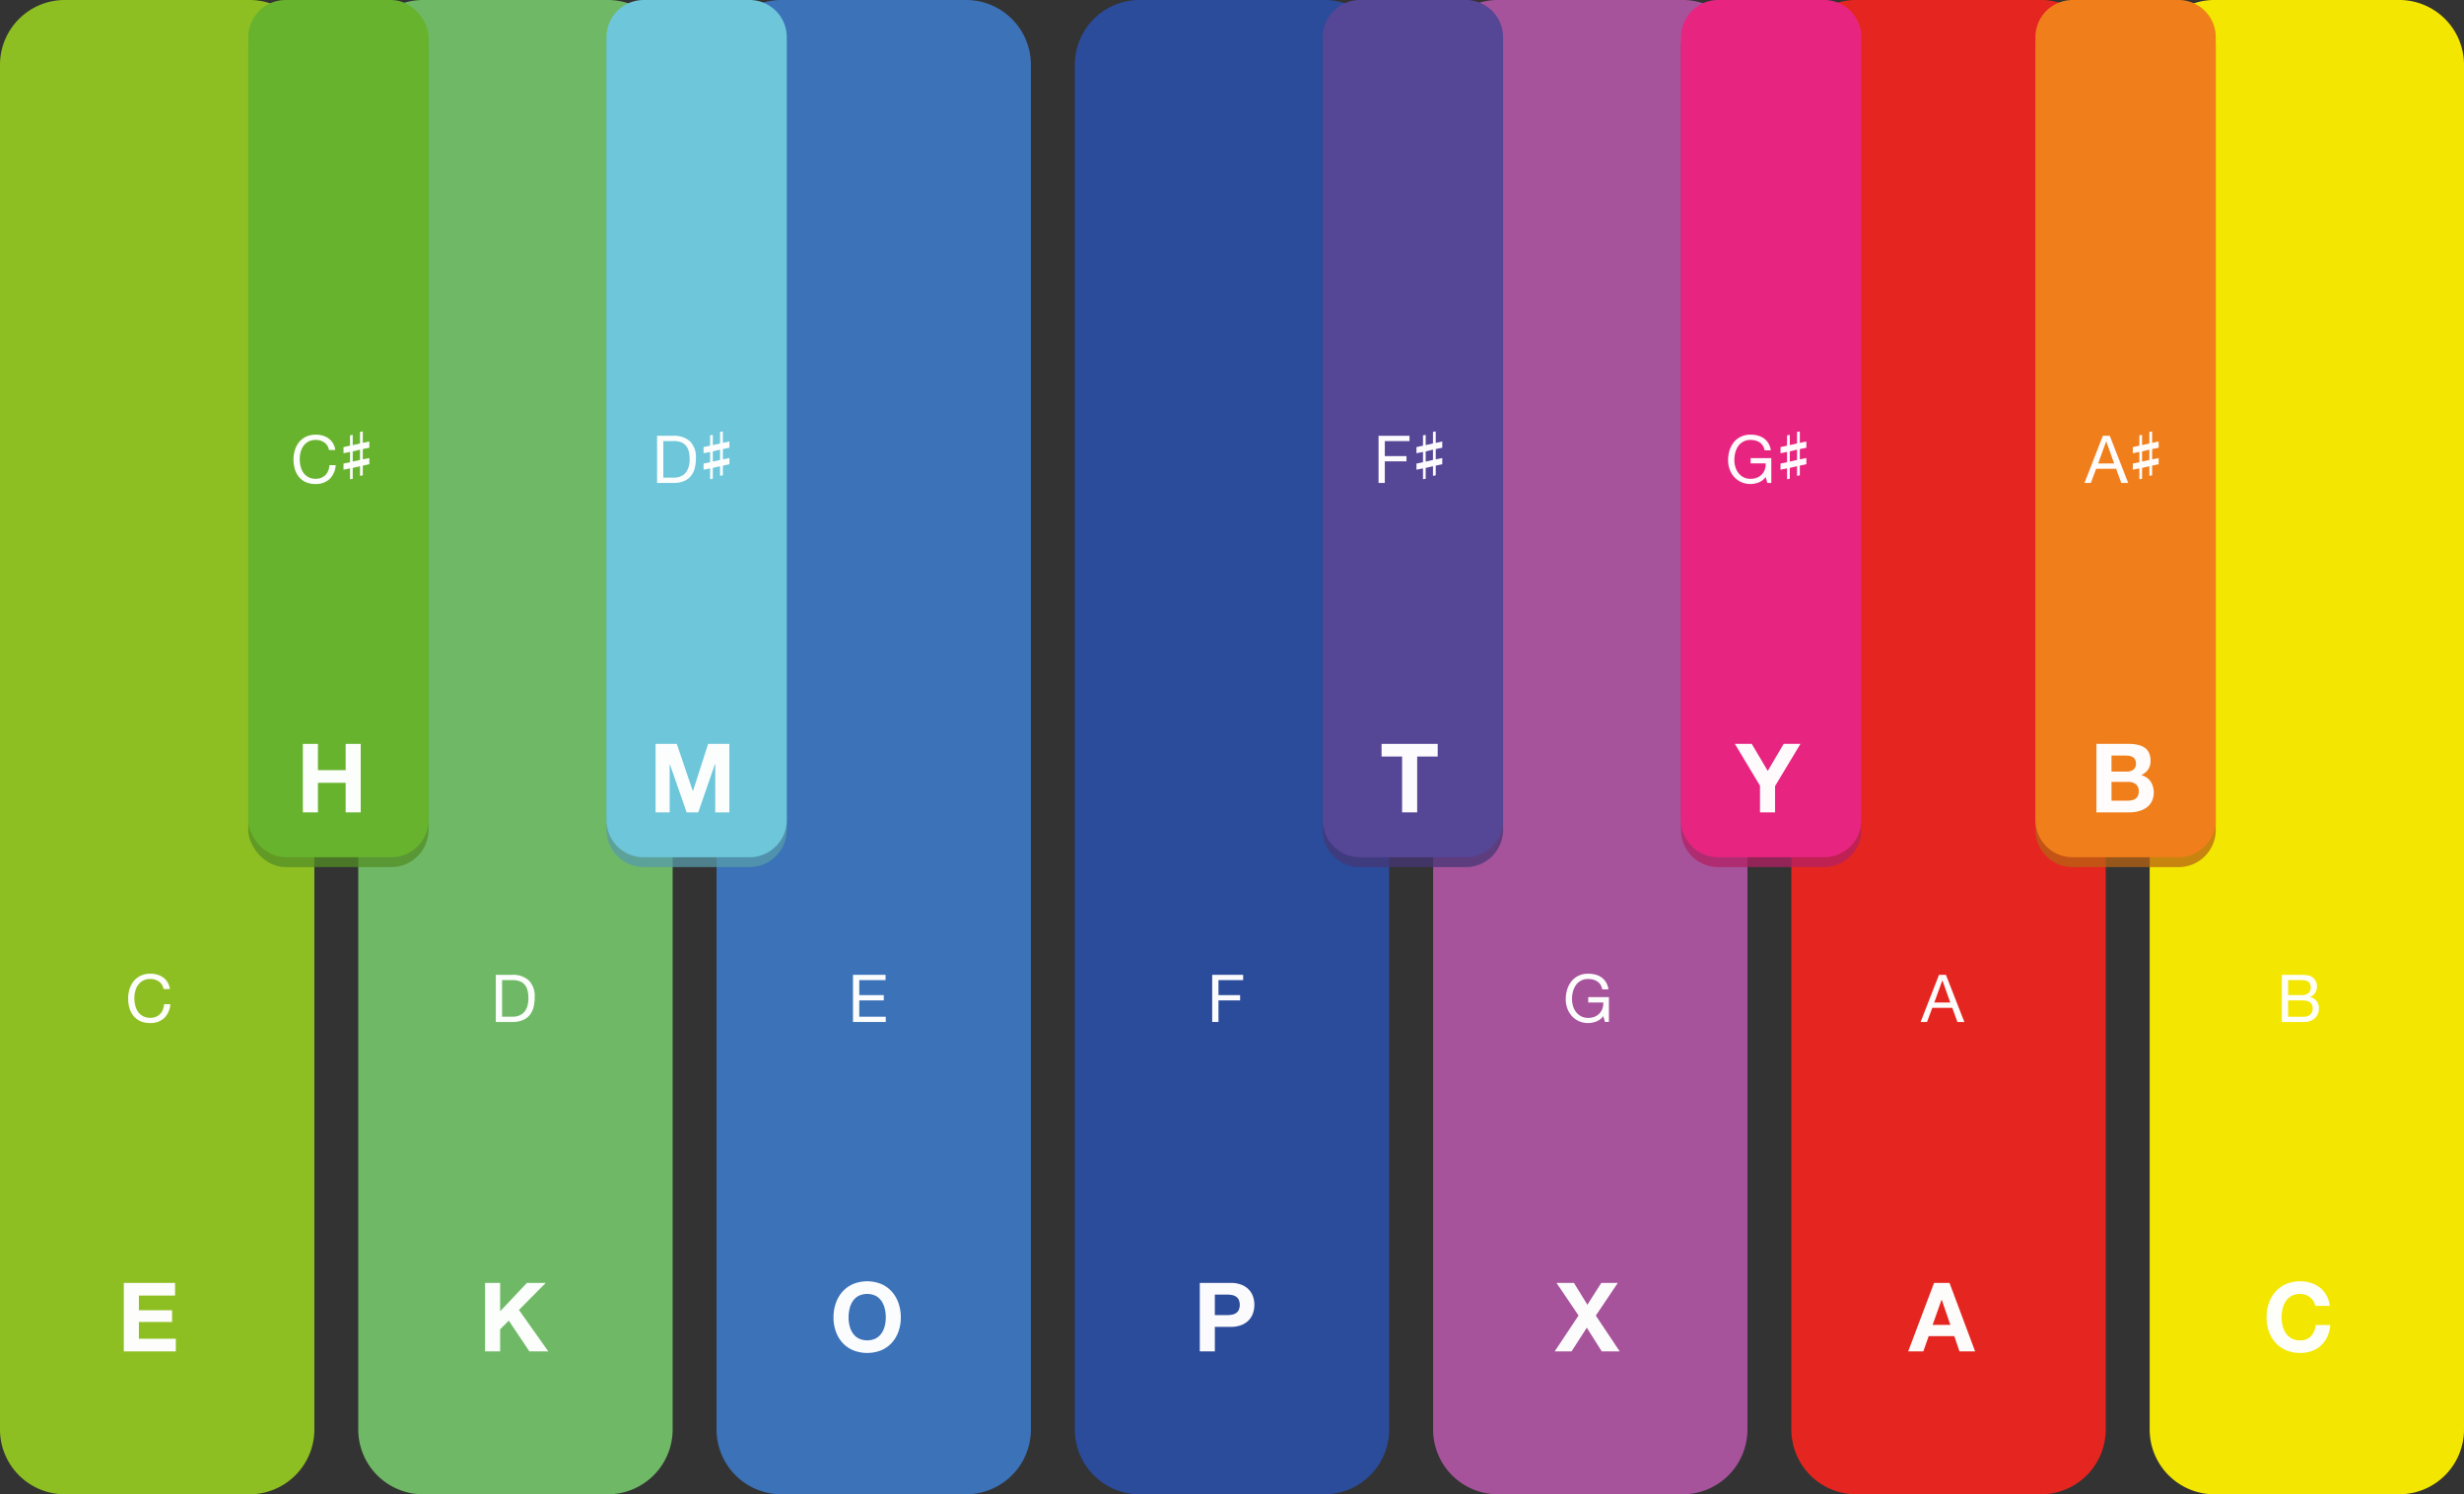 <svg xmlns="http://www.w3.org/2000/svg" viewBox="0 0 708.711 429.845"><rect x="0" y="0" width="708.711" height="429.845" fill="#333333" stroke="none"/><defs><style>.a{isolation:isolate;}.b{fill:#8ebf22;}.c{fill:#6fb966;}.d{fill:#3b72b8;}.e{fill:#2b4b9b;}.f{fill:#a6539b;}.g{fill:#e52620;}.h{fill:#f3e600;}.i{opacity:0.75;mix-blend-mode:multiply;}.j{fill:#518d24;}.k{fill:#67b32e;}.l{fill:#579ba9;}.m{fill:#6dc6d9;}.n{fill:#453675;}.o{fill:#564696;}.p{fill:#b21f63;}.q{fill:#e72580;}.r{fill:#b86313;}.s{fill:#f07e1b;}.t{opacity:0.98;}.u{fill:#fff;}</style></defs><title>notes</title><g class="a"><path class="b" d="M18.64,0H71.775A18.642,18.642,0,0,1,90.417,18.642V411.2a18.642,18.642,0,0,1-18.642,18.642H18.642A18.642,18.642,0,0,1,0,411.2V18.64A18.64,18.64,0,0,1,18.64,0Z"/><path class="c" d="M121.69,0h53.136a18.64,18.64,0,0,1,18.64,18.64V411.2a18.642,18.642,0,0,1-18.642,18.642H121.691A18.642,18.642,0,0,1,103.05,411.2V18.64A18.64,18.64,0,0,1,121.69,0Z"/><path class="d" d="M224.738,0h53.135a18.642,18.642,0,0,1,18.642,18.642V411.2a18.642,18.642,0,0,1-18.642,18.642H224.74A18.642,18.642,0,0,1,206.1,411.2V18.64A18.64,18.64,0,0,1,224.738,0Z"/><path class="e" d="M465.852,493.465a18.639,18.639,0,0,1-18.641,18.64H394.077a18.636,18.636,0,0,1-18.641-18.64V100.9a18.642,18.642,0,0,1,18.641-18.642h53.134A18.644,18.644,0,0,1,465.852,100.9V493.465Z" transform="translate(-66.289 -82.261)"/><path class="f" d="M568.9,493.465a18.637,18.637,0,0,1-18.638,18.64H497.127a18.639,18.639,0,0,1-18.64-18.64V100.9a18.644,18.644,0,0,1,18.64-18.642h53.139A18.642,18.642,0,0,1,568.9,100.9V493.465Z" transform="translate(-66.289 -82.261)"/><path class="g" d="M671.946,493.465a18.633,18.633,0,0,1-18.635,18.64H600.175a18.635,18.635,0,0,1-18.64-18.64V100.9a18.641,18.641,0,0,1,18.64-18.642h53.136A18.638,18.638,0,0,1,671.946,100.9V493.465Z" transform="translate(-66.289 -82.261)"/><path class="h" d="M775,493.465a18.635,18.635,0,0,1-18.64,18.64H703.224a18.633,18.633,0,0,1-18.635-18.64V100.9a18.638,18.638,0,0,1,18.635-18.642H756.36A18.641,18.641,0,0,1,775,100.9V493.465Z" transform="translate(-66.289 -82.261)"/><g class="i"><rect class="j" x="71.405" y="2.835" width="51.861" height="246.593" rx="10.693" ry="10.693"/></g><rect class="k" x="71.405" width="51.861" height="246.593" rx="10.693" ry="10.693"/><g class="i"><path class="l" d="M185.133,2.835h30.48A10.689,10.689,0,0,1,226.3,13.524V238.735a10.693,10.693,0,0,1-10.693,10.693H185.133a10.693,10.693,0,0,1-10.693-10.693V13.528A10.693,10.693,0,0,1,185.133,2.835Z"/></g><path class="m" d="M185.133,0h30.48A10.689,10.689,0,0,1,226.3,10.689V235.9a10.693,10.693,0,0,1-10.693,10.693H185.133A10.693,10.693,0,0,1,174.44,235.9V10.693A10.693,10.693,0,0,1,185.133,0Z"/><g class="i"><path class="n" d="M498.61,321a10.7,10.7,0,0,1-10.694,10.693H457.442A10.7,10.7,0,0,1,446.742,321V95.789a10.7,10.7,0,0,1,10.7-10.693h30.473A10.7,10.7,0,0,1,498.61,95.789V321Z" transform="translate(-66.289 -82.261)"/></g><path class="o" d="M498.61,318.161a10.7,10.7,0,0,1-10.694,10.693H457.442a10.7,10.7,0,0,1-10.7-10.693V92.954a10.7,10.7,0,0,1,10.7-10.693h30.473A10.7,10.7,0,0,1,498.61,92.954V318.161Z" transform="translate(-66.289 -82.261)"/><g class="i"><path class="p" d="M494.187,2.835H524.67a10.692,10.692,0,0,1,10.692,10.692V238.735a10.693,10.693,0,0,1-10.693,10.693H494.187a10.693,10.693,0,0,1-10.693-10.693V13.528A10.693,10.693,0,0,1,494.187,2.835Z"/></g><path class="q" d="M494.187,0H524.67a10.692,10.692,0,0,1,10.692,10.692V235.9a10.693,10.693,0,0,1-10.693,10.693h-30.48A10.694,10.694,0,0,1,483.494,235.9V10.693A10.693,10.693,0,0,1,494.187,0Z"/><g class="i"><path class="r" d="M596.136,2.835h30.48a10.695,10.695,0,0,1,10.695,10.695v225.2a10.695,10.695,0,0,1-10.695,10.695H596.135a10.692,10.692,0,0,1-10.692-10.692V13.528A10.693,10.693,0,0,1,596.136,2.835Z"/></g><path class="s" d="M596.136,0h30.48a10.695,10.695,0,0,1,10.695,10.695V235.9a10.693,10.693,0,0,1-10.693,10.693H596.136A10.693,10.693,0,0,1,585.443,235.9V10.693A10.693,10.693,0,0,1,596.136,0Z"/><g class="t"><path class="u" d="M673.117,207.62l5.3,13.566h-2l-1.481-4.085H669.2l-1.521,4.085H665.84l5.282-13.566h2Zm1.254,7.961-2.261-6.327h-0.038l-2.3,6.327h4.6Z" transform="translate(-66.289 -82.261)"/><path class="u" d="M681.629,220.109v-3.116l-1.881.38v-1.767l1.881-.38v-2.964l-1.881.38v-1.767l1.881-.418v-2.964l0.778-.133v2.945l2.091-.475v-3.325l0.8-.133v3.287l1.881-.4v1.805l-1.881.38v2.945l1.881-.361V215.8l-1.881.4v2.793l-0.8.152v-2.774l-2.091.494V220Zm0.778-5.073,2.091-.475V211.6l-2.091.513v2.926Z" transform="translate(-66.289 -82.261)"/></g><g class="t"><path class="u" d="M727.52,362.681c0.291,0,.6,0,0.94.01s0.668,0.025,1,.058a7.72,7.72,0,0,1,.922.142,2.344,2.344,0,0,1,.731.285,3.532,3.532,0,0,1,1.13,1.1,3.061,3.061,0,0,1,.466,1.729,3.307,3.307,0,0,1-.522,1.872,3.081,3.081,0,0,1-1.491,1.168v0.038a3.127,3.127,0,0,1,1.919,1.14,3.413,3.413,0,0,1,.665,2.129,4.041,4.041,0,0,1-.267,1.443,3.609,3.609,0,0,1-.788,1.245,3.958,3.958,0,0,1-1.292.874,4.444,4.444,0,0,1-1.776.332H722.6V362.681h4.921Zm0.494,5.833a3.556,3.556,0,0,0,2.213-.541,1.961,1.961,0,0,0,.675-1.625,2.392,2.392,0,0,0-.229-1.14,1.609,1.609,0,0,0-.627-0.646,2.469,2.469,0,0,0-.921-0.295,8.9,8.9,0,0,0-1.111-.066H724.4v4.313h3.61Zm0.911,6.214a2.6,2.6,0,0,0,1.872-.646,2.358,2.358,0,0,0,.675-1.786,2.221,2.221,0,0,0-.247-1.1,1.914,1.914,0,0,0-.656-0.693,2.725,2.725,0,0,0-.94-0.361,5.727,5.727,0,0,0-1.1-.1H724.4v4.693h4.521Z" transform="translate(-66.289 -82.261)"/></g><g class="t"><path class="u" d="M112,364.6a4.2,4.2,0,0,0-2.46-.722,4.41,4.41,0,0,0-2.081.456,4.1,4.1,0,0,0-1.425,1.226,5.284,5.284,0,0,0-.826,1.758,7.839,7.839,0,0,0-.266,2.052,8.773,8.773,0,0,0,.266,2.194,5.244,5.244,0,0,0,.826,1.8,4.073,4.073,0,0,0,1.435,1.226,4.456,4.456,0,0,0,2.09.456,4.031,4.031,0,0,0,1.587-.294,3.593,3.593,0,0,0,1.2-.817,3.753,3.753,0,0,0,.789-1.244,5.169,5.169,0,0,0,.342-1.559h1.805a6.166,6.166,0,0,1-1.767,3.99,5.716,5.716,0,0,1-4.1,1.425,6.549,6.549,0,0,1-2.755-.541,5.415,5.415,0,0,1-1.957-1.491,6.4,6.4,0,0,1-1.168-2.242,9.564,9.564,0,0,1-.39-2.774,9.041,9.041,0,0,1,.418-2.783,6.706,6.706,0,0,1,1.226-2.271,5.7,5.7,0,0,1,2.014-1.529,6.485,6.485,0,0,1,2.764-.561,6.959,6.959,0,0,1,2.014.285,5.4,5.4,0,0,1,1.691.836,4.7,4.7,0,0,1,1.235,1.377,5.055,5.055,0,0,1,.646,1.909H113.34A3.362,3.362,0,0,0,112,364.6Z" transform="translate(-66.289 -82.261)"/></g><g class="t"><path class="u" d="M625.991,362.682l5.3,13.566h-2l-1.481-4.085h-5.738l-1.521,4.085h-1.843L624,362.682h2Zm1.254,7.961-2.261-6.326h-0.038l-2.3,6.326h4.6Z" transform="translate(-66.289 -82.261)"/></g><g class="t"><path class="u" d="M159.571,209.539a4.194,4.194,0,0,0-2.46-.722,4.41,4.41,0,0,0-2.081.456A4.1,4.1,0,0,0,153.6,210.5a5.3,5.3,0,0,0-.826,1.757,7.846,7.846,0,0,0-.266,2.052,8.77,8.77,0,0,0,.266,2.194,5.251,5.251,0,0,0,.826,1.805,4.087,4.087,0,0,0,1.435,1.226,4.468,4.468,0,0,0,2.09.456,4.022,4.022,0,0,0,1.587-.295,3.585,3.585,0,0,0,1.2-.817,3.756,3.756,0,0,0,.789-1.245,5.162,5.162,0,0,0,.342-1.558h1.805a6.164,6.164,0,0,1-1.767,3.99,5.716,5.716,0,0,1-4.1,1.425,6.541,6.541,0,0,1-2.755-.542,5.411,5.411,0,0,1-1.957-1.492,6.394,6.394,0,0,1-1.168-2.242,9.558,9.558,0,0,1-.39-2.774,9.045,9.045,0,0,1,.418-2.783,6.706,6.706,0,0,1,1.226-2.271,5.713,5.713,0,0,1,2.014-1.53,6.492,6.492,0,0,1,2.764-.561,6.976,6.976,0,0,1,2.014.285,5.411,5.411,0,0,1,1.691.836,4.708,4.708,0,0,1,1.235,1.377,5.057,5.057,0,0,1,.646,1.91h-1.805A3.358,3.358,0,0,0,159.571,209.539Z" transform="translate(-66.289 -82.261)"/><path class="u" d="M166.971,220.109v-3.116l-1.881.38v-1.767l1.881-.38v-2.964l-1.881.38v-1.767l1.881-.418v-2.964l0.779-.133v2.945l2.09-.475v-3.325l0.8-.133v3.287l1.881-.4v1.805l-1.881.38v2.945l1.881-.361V215.8l-1.881.4v2.793l-0.8.152v-2.774l-2.09.494V220Zm0.779-5.073,2.09-.475V211.6l-2.09.513v2.926Z" transform="translate(-66.289 -82.261)"/></g><g class="t"><path class="u" d="M213.558,362.682a6.761,6.761,0,0,1,4.826,1.6,6.388,6.388,0,0,1,1.691,4.863,10.983,10.983,0,0,1-.38,3.031,5.67,5.67,0,0,1-1.178,2.223,5.108,5.108,0,0,1-2.033,1.378,8.151,8.151,0,0,1-2.926.475H208.9V362.682h4.655Zm0.152,12.047c0.2,0,.456-0.017.76-0.048a4.207,4.207,0,0,0,.969-0.229,4.41,4.41,0,0,0,1.017-.522,3.427,3.427,0,0,0,.9-0.931,5.2,5.2,0,0,0,.655-1.473,7.731,7.731,0,0,0,.257-2.138,9.081,9.081,0,0,0-.238-2.175,4.178,4.178,0,0,0-.779-1.635,3.425,3.425,0,0,0-1.4-1.025,5.56,5.56,0,0,0-2.109-.352h-3.04v10.526h3Z" transform="translate(-66.289 -82.261)"/></g><g class="t"><path class="u" d="M259.934,207.62a6.763,6.763,0,0,1,4.826,1.6,6.391,6.391,0,0,1,1.691,4.864,10.973,10.973,0,0,1-.38,3.03,5.665,5.665,0,0,1-1.178,2.223,5.107,5.107,0,0,1-2.033,1.377,8.14,8.14,0,0,1-2.926.475h-4.655V207.62h4.655Zm0.152,12.046a7.535,7.535,0,0,0,.76-0.047,4.255,4.255,0,0,0,.969-0.228,4.429,4.429,0,0,0,1.017-.522,3.436,3.436,0,0,0,.9-0.931,5.2,5.2,0,0,0,.655-1.473,7.727,7.727,0,0,0,.257-2.137,9.093,9.093,0,0,0-.238-2.176,4.174,4.174,0,0,0-.779-1.634,3.422,3.422,0,0,0-1.4-1.026,5.56,5.56,0,0,0-2.109-.352h-3.04v10.526h3Z" transform="translate(-66.289 -82.261)"/><path class="u" d="M270.535,220.109v-3.116l-1.881.38v-1.767l1.881-.38v-2.964l-1.881.38v-1.767l1.881-.418v-2.964l0.779-.133V210.3l2.09-.475V206.5l0.8-.133v3.287l1.881-.4v1.805l-1.881.38v2.945l1.881-.361V215.8l-1.881.4v2.793l-0.8.152v-2.774l-2.09.494V220Zm0.779-5.073,2.09-.475V211.6l-2.09.513v2.926Z" transform="translate(-66.289 -82.261)"/></g><g class="t"><path class="u" d="M321,362.681V364.2h-7.562v4.313h7.049v1.521h-7.049v4.693h7.619v1.52h-9.424V362.681H321Z" transform="translate(-66.289 -82.261)"/></g><g class="t"><path class="u" d="M423.857,362.682V364.2h-7.105v4.313h6.231v1.521h-6.231v6.213h-1.805V362.682h8.911Z" transform="translate(-66.289 -82.261)"/></g><g class="t"><path class="u" d="M471.7,207.62v1.52H464.6v4.313h6.231v1.52H464.6v6.213h-1.8V207.62h8.91Z" transform="translate(-66.289 -82.261)"/><path class="u" d="M475.578,220.109v-3.116l-1.881.38v-1.767l1.881-.38v-2.964l-1.881.38v-1.767l1.881-.418v-2.964l0.778-.133V210.3l2.091-.475V206.5l0.8-.133v3.287l1.881-.4v1.805l-1.881.38v2.945l1.881-.361V215.8l-1.881.4v2.793l-0.8.152v-2.774l-2.091.494V220Zm0.778-5.073,2.091-.475V211.6l-2.091.513v2.926Z" transform="translate(-66.289 -82.261)"/></g><g class="t"><path class="u" d="M525.474,376.087a6.435,6.435,0,0,1-2.375.465,6.334,6.334,0,0,1-2.718-.561,6.128,6.128,0,0,1-2.032-1.51,6.608,6.608,0,0,1-1.273-2.186,7.637,7.637,0,0,1-.437-2.564,9.622,9.622,0,0,1,.408-2.822,6.948,6.948,0,0,1,1.216-2.346,5.9,5.9,0,0,1,2.014-1.605,6.274,6.274,0,0,1,2.822-.6,8.18,8.18,0,0,1,2.08.256,5.263,5.263,0,0,1,1.748.808,4.814,4.814,0,0,1,1.292,1.4,5.493,5.493,0,0,1,.713,2.043h-1.806a3.547,3.547,0,0,0-.494-1.34,3.19,3.19,0,0,0-.893-0.922,3.952,3.952,0,0,0-1.206-.541,5.546,5.546,0,0,0-1.435-.181,4.125,4.125,0,0,0-3.562,1.8,5.675,5.675,0,0,0-.827,1.843,8.507,8.507,0,0,0-.266,2.118,6.861,6.861,0,0,0,.3,2.043,5.321,5.321,0,0,0,.894,1.729,4.372,4.372,0,0,0,1.453,1.2,4.305,4.305,0,0,0,2,.446,4.83,4.83,0,0,0,1.881-.342,3.876,3.876,0,0,0,2.223-2.347,4.6,4.6,0,0,0,.247-1.738h-4.332V369.1h5.947v7.144h-1.141l-0.475-1.691A4.51,4.51,0,0,1,525.474,376.087Z" transform="translate(-66.289 -82.261)"/></g><g class="t"><path class="u" d="M572.17,221.024a6.416,6.416,0,0,1-2.375.466,6.341,6.341,0,0,1-2.718-.561,6.124,6.124,0,0,1-2.032-1.511,6.6,6.6,0,0,1-1.273-2.185,7.639,7.639,0,0,1-.437-2.565,9.615,9.615,0,0,1,.408-2.821,6.952,6.952,0,0,1,1.216-2.347,5.909,5.909,0,0,1,2.014-1.605,6.28,6.28,0,0,1,2.822-.6,8.158,8.158,0,0,1,2.08.257,5.262,5.262,0,0,1,1.748.807,4.808,4.808,0,0,1,1.292,1.4,5.487,5.487,0,0,1,.713,2.042h-1.806a3.547,3.547,0,0,0-.494-1.339,3.176,3.176,0,0,0-.893-0.921,3.953,3.953,0,0,0-1.206-.542,5.546,5.546,0,0,0-1.435-.181,4.126,4.126,0,0,0-3.562,1.8,5.682,5.682,0,0,0-.827,1.843,8.508,8.508,0,0,0-.266,2.119,6.86,6.86,0,0,0,.3,2.042,5.328,5.328,0,0,0,.894,1.729,4.37,4.37,0,0,0,1.453,1.2,4.305,4.305,0,0,0,2,.447,4.839,4.839,0,0,0,1.881-.342A3.876,3.876,0,0,0,573.9,217.3a4.6,4.6,0,0,0,.247-1.738h-4.332v-1.52h5.947v7.144H574.62l-0.475-1.691A4.508,4.508,0,0,1,572.17,221.024Z" transform="translate(-66.289 -82.261)"/><path class="u" d="M580.3,220.109v-3.116l-1.881.38v-1.767l1.881-.38v-2.964l-1.881.38v-1.767l1.881-.418v-2.964l0.778-.133V210.3l2.091-.475V206.5l0.8-.133v3.287l1.881-.4v1.805l-1.881.38v2.945l1.881-.361V215.8l-1.881.4v2.793l-0.8.152v-2.774l-2.091.494V220Zm0.778-5.073,2.091-.475V211.6l-2.091.513v2.926Z" transform="translate(-66.289 -82.261)"/></g><g class="t"><path class="u" d="M678.547,296.243a12.245,12.245,0,0,1,2.566.249,5.541,5.541,0,0,1,1.986.814,3.789,3.789,0,0,1,1.283,1.5,5.281,5.281,0,0,1,.455,2.317,4.317,4.317,0,0,1-.676,2.483,4.915,4.915,0,0,1-2,1.628,4.739,4.739,0,0,1,2.718,1.835,6.017,6.017,0,0,1,.317,5.739,5.031,5.031,0,0,1-1.559,1.78,6.9,6.9,0,0,1-2.235,1.021,10.07,10.07,0,0,1-2.579.331h-9.547v-19.7h9.271ZM678,304.217a3.11,3.11,0,0,0,1.9-.552,2.084,2.084,0,0,0,.745-1.794,2.285,2.285,0,0,0-.248-1.131,1.842,1.842,0,0,0-.662-0.689,2.791,2.791,0,0,0-.952-0.346,6.308,6.308,0,0,0-1.117-.1h-4.057v4.607H678Zm0.248,8.36a5.762,5.762,0,0,0,1.214-.124,2.984,2.984,0,0,0,1.021-.414,2.086,2.086,0,0,0,.7-0.786,2.707,2.707,0,0,0,.263-1.27,2.55,2.55,0,0,0-.855-2.166,3.654,3.654,0,0,0-2.263-.648h-4.719v5.408h4.636Z" transform="translate(-66.289 -82.261)"/></g><g class="t"><path class="u" d="M731.7,456.561a4.345,4.345,0,0,0-.966-1.09,4.455,4.455,0,0,0-1.311-.731,4.5,4.5,0,0,0-1.531-.262,5.057,5.057,0,0,0-2.483.565,4.683,4.683,0,0,0-1.655,1.518,6.639,6.639,0,0,0-.925,2.166,10.771,10.771,0,0,0-.289,2.511,10.01,10.01,0,0,0,.289,2.414,6.509,6.509,0,0,0,.925,2.111,4.737,4.737,0,0,0,1.655,1.5,5.057,5.057,0,0,0,2.483.565,4.005,4.005,0,0,0,3.1-1.214,5.613,5.613,0,0,0,1.366-3.2h4.194a10.037,10.037,0,0,1-.855,3.339,7.994,7.994,0,0,1-1.821,2.538,7.756,7.756,0,0,1-2.648,1.6,9.7,9.7,0,0,1-3.339.552,10.1,10.1,0,0,1-4.07-.786,8.721,8.721,0,0,1-3.049-2.166,9.6,9.6,0,0,1-1.9-3.242,11.9,11.9,0,0,1-.662-4.015,12.315,12.315,0,0,1,.662-4.1,9.855,9.855,0,0,1,1.9-3.3,8.7,8.7,0,0,1,3.049-2.207,10.563,10.563,0,0,1,7.146-.332,8.352,8.352,0,0,1,2.594,1.366,7.374,7.374,0,0,1,1.891,2.222,7.951,7.951,0,0,1,.938,3.034H732.2A3.545,3.545,0,0,0,731.7,456.561Z" transform="translate(-66.289 -82.261)"/></g><g class="t"><path class="u" d="M116.637,451.3v3.643h-10.4v4.222h9.547v3.366h-9.547v4.828h10.623V471H101.9V451.3h14.734Z" transform="translate(-66.289 -82.261)"/></g><g class="t"><path class="u" d="M627.02,451.3l7.367,19.7h-4.5l-1.489-4.387h-7.367L619.487,471h-4.36l7.45-19.7h4.442Zm0.248,12.086-2.483-7.229h-0.055l-2.566,7.229h5.1Z" transform="translate(-66.289 -82.261)"/></g><g class="t"><path class="u" d="M157.737,296.243v7.56h7.974v-7.56h4.332v19.7h-4.332v-8.5h-7.974v8.5h-4.332v-19.7h4.332Z" transform="translate(-66.289 -82.261)"/></g><g class="t"><path class="u" d="M210.144,451.3v8.168l7.7-8.168h5.408l-7.7,7.781L223.995,471h-5.436l-5.932-8.857-2.483,2.512V471h-4.332V451.3h4.332Z" transform="translate(-66.289 -82.261)"/></g><g class="t"><path class="u" d="M260.948,296.242l4.608,13.547h0.055l4.36-13.547h6.1v19.7h-4.056V301.98h-0.055l-4.829,13.962H263.79l-4.829-13.823h-0.055v13.823H254.85v-19.7h6.1Z" transform="translate(-66.289 -82.261)"/></g><g class="t"><path class="u" d="M306.691,457.138a9.839,9.839,0,0,1,1.9-3.3,8.693,8.693,0,0,1,3.049-2.207,10.777,10.777,0,0,1,8.153,0,8.73,8.73,0,0,1,3.035,2.207,9.848,9.848,0,0,1,1.9,3.3,12.315,12.315,0,0,1,.662,4.1,11.9,11.9,0,0,1-.662,4.015,9.6,9.6,0,0,1-1.9,3.242,8.753,8.753,0,0,1-3.035,2.166,10.963,10.963,0,0,1-8.153,0,8.717,8.717,0,0,1-3.049-2.166,9.588,9.588,0,0,1-1.9-3.242,11.887,11.887,0,0,1-.663-4.015A12.3,12.3,0,0,1,306.691,457.138Zm3.959,6.512a6.509,6.509,0,0,0,.925,2.111,4.737,4.737,0,0,0,1.655,1.5,5.736,5.736,0,0,0,4.967,0,4.746,4.746,0,0,0,1.655-1.5,6.518,6.518,0,0,0,.924-2.111,10.01,10.01,0,0,0,.29-2.414,10.771,10.771,0,0,0-.29-2.511,6.648,6.648,0,0,0-.924-2.166,4.691,4.691,0,0,0-1.655-1.518,5.736,5.736,0,0,0-4.967,0,4.683,4.683,0,0,0-1.655,1.518,6.639,6.639,0,0,0-.925,2.166,10.8,10.8,0,0,0-.29,2.511A10.035,10.035,0,0,0,310.65,463.649Z" transform="translate(-66.289 -82.261)"/></g><g class="t"><path class="u" d="M420.264,451.3a8.2,8.2,0,0,1,3.145.538,5.891,5.891,0,0,1,2.111,1.422,5.482,5.482,0,0,1,1.188,2.014,7.553,7.553,0,0,1,0,4.677,5.462,5.462,0,0,1-1.187,2.028,5.877,5.877,0,0,1-2.111,1.421,8.2,8.2,0,0,1-3.145.538h-4.553V471h-4.332V451.3h8.885Zm-1.187,9.271a9.111,9.111,0,0,0,1.435-.11,3.327,3.327,0,0,0,1.214-.428,2.343,2.343,0,0,0,.842-0.9,3.8,3.8,0,0,0,0-3.035,2.346,2.346,0,0,0-.842-0.9,3.344,3.344,0,0,0-1.214-.427,9,9,0,0,0-1.435-.11h-3.366v5.9h3.366Z" transform="translate(-66.289 -82.261)"/></g><g class="t"><path class="u" d="M463.665,299.884v-3.642h16.142v3.642h-5.9v16.059H469.57V299.884h-5.905Z" transform="translate(-66.289 -82.261)"/></g><g class="t"><path class="u" d="M513.976,451.3H519l3.862,6.291,4-6.291h4.746l-6.318,9.409L532.158,471H527l-4.3-6.815L518.307,471h-4.855l6.87-10.319Z" transform="translate(-66.289 -82.261)"/></g><g class="t"><path class="u" d="M565.28,296.242h4.856l4.607,7.781,4.58-7.781h4.829l-7.312,12.14v7.561H572.51v-7.671Z" transform="translate(-66.289 -82.261)"/></g></g></svg>